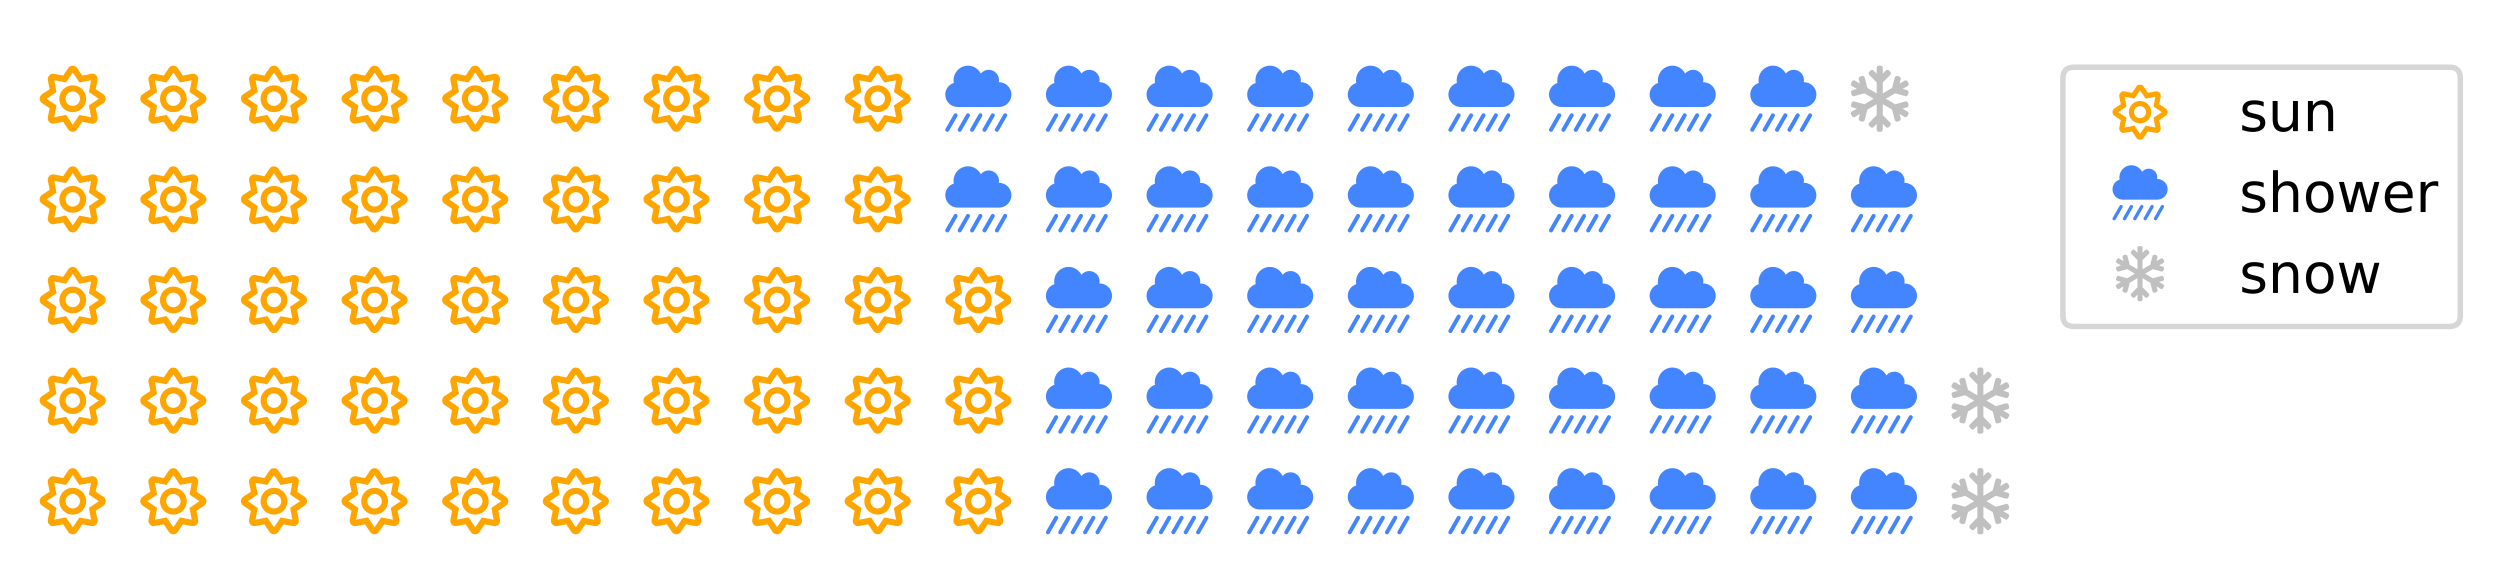 <?xml version="1.0" encoding="utf-8" standalone="no"?>
<!DOCTYPE svg PUBLIC "-//W3C//DTD SVG 1.1//EN"
  "http://www.w3.org/Graphics/SVG/1.1/DTD/svg11.dtd">
<!-- Created with matplotlib (https://matplotlib.org/) -->
<svg height="104.141pt" version="1.1" viewBox="0 0 453.6 104.141" width="453.6pt" xmlns="http://www.w3.org/2000/svg" xmlns:xlink="http://www.w3.org/1999/xlink">
 <defs>
  <style type="text/css">
*{stroke-linecap:butt;stroke-linejoin:round;}
  </style>
 </defs>
 <g id="figure_1">
  <g id="patch_1">
   <path d="M 0 104.141 
L 453.6 104.141 
L 453.6 0 
L 0 0 
z
" style="fill:#ffffff;"/>
  </g>
  <g id="axes_1">
   <g id="text_1">
    <!--  -->
    <defs>
     <path d="M 96.484 44.141 
L 84.766 51.953 
L 87.5 65.828 
C 87.891 68.359 87.109 71.094 85.359 73.047 
C 83.406 74.812 80.672 75.594 78.125 75.203 
L 64.266 72.469 
L 56.453 84.188 
C 53.516 88.484 46.297 88.484 43.359 84.188 
L 35.547 72.469 
L 21.688 75.203 
C 19.141 75.594 16.406 74.812 14.656 72.859 
C 12.703 71.094 11.922 68.359 12.312 65.828 
L 15.047 51.953 
L 3.328 44.141 
C 1.172 42.578 0 40.234 0 37.5 
C 0 34.969 1.172 32.422 3.328 31.062 
L 15.047 23.047 
L 12.312 9.188 
C 11.922 6.641 12.703 3.906 14.656 2.156 
C 16.406 0.203 18.953 -0.594 21.688 0 
L 35.547 2.547 
L 43.359 -9.188 
C 44.922 -11.328 47.266 -12.5 50 -12.5 
C 52.547 -12.5 55.078 -11.328 56.453 -9.188 
L 64.266 2.547 
L 78.125 0 
C 80.859 -0.594 83.406 0.203 85.359 2.156 
C 87.109 3.906 87.891 6.641 87.5 9.188 
L 84.766 23.047 
L 96.484 30.859 
C 98.641 32.422 100 34.969 100 37.5 
C 100 40.234 98.641 42.578 96.484 44.141 
z
M 74.422 27.344 
L 77.734 9.578 
L 59.969 12.891 
L 50 -1.953 
L 39.844 13.094 
L 22.078 9.578 
L 25.391 27.344 
L 10.547 37.5 
L 25.391 47.656 
L 22.078 65.438 
L 39.844 62.109 
L 50 77.156 
L 59.969 62.109 
L 77.734 65.438 
L 74.422 47.656 
L 89.453 37.5 
z
M 50 57.812 
C 38.672 57.812 29.688 48.641 29.688 37.5 
C 29.688 26.172 38.672 17.188 50 17.188 
C 61.141 17.188 70.312 26.172 70.312 37.5 
C 70.312 48.641 61.141 57.812 50 57.812 
z
M 50 26.562 
C 43.953 26.562 39.062 31.453 39.062 37.5 
C 39.062 43.359 43.953 48.438 50 48.438 
C 55.859 48.438 60.938 43.359 60.938 37.5 
C 60.938 31.453 55.859 26.562 50 26.562 
z
" id="FontAwesome5Free-Regular-61829"/>
    </defs>
    <g style="fill:#ffa500;" transform="translate(7.2 95.441)scale(0.12 -0.12)">
     <use xlink:href="#FontAwesome5Free-Regular-61829"/>
    </g>
   </g>
   <g id="text_2">
    <!--  -->
    <g style="fill:#ffa500;" transform="translate(7.2 77.184)scale(0.12 -0.12)">
     <use xlink:href="#FontAwesome5Free-Regular-61829"/>
    </g>
   </g>
   <g id="text_3">
    <!--  -->
    <g style="fill:#ffa500;" transform="translate(7.2 58.927)scale(0.12 -0.12)">
     <use xlink:href="#FontAwesome5Free-Regular-61829"/>
    </g>
   </g>
   <g id="text_4">
    <!--  -->
    <g style="fill:#ffa500;" transform="translate(7.2 40.671)scale(0.12 -0.12)">
     <use xlink:href="#FontAwesome5Free-Regular-61829"/>
    </g>
   </g>
   <g id="text_5">
    <!--  -->
    <g style="fill:#ffa500;" transform="translate(7.2 22.414)scale(0.12 -0.12)">
     <use xlink:href="#FontAwesome5Free-Regular-61829"/>
    </g>
   </g>
   <g id="text_6">
    <!--  -->
    <g style="fill:#ffa500;" transform="translate(25.457 95.441)scale(0.12 -0.12)">
     <use xlink:href="#FontAwesome5Free-Regular-61829"/>
    </g>
   </g>
   <g id="text_7">
    <!--  -->
    <g style="fill:#ffa500;" transform="translate(25.457 77.184)scale(0.12 -0.12)">
     <use xlink:href="#FontAwesome5Free-Regular-61829"/>
    </g>
   </g>
   <g id="text_8">
    <!--  -->
    <g style="fill:#ffa500;" transform="translate(25.457 58.927)scale(0.12 -0.12)">
     <use xlink:href="#FontAwesome5Free-Regular-61829"/>
    </g>
   </g>
   <g id="text_9">
    <!--  -->
    <g style="fill:#ffa500;" transform="translate(25.457 40.671)scale(0.12 -0.12)">
     <use xlink:href="#FontAwesome5Free-Regular-61829"/>
    </g>
   </g>
   <g id="text_10">
    <!--  -->
    <g style="fill:#ffa500;" transform="translate(25.457 22.414)scale(0.12 -0.12)">
     <use xlink:href="#FontAwesome5Free-Regular-61829"/>
    </g>
   </g>
   <g id="text_11">
    <!--  -->
    <g style="fill:#ffa500;" transform="translate(43.713 95.441)scale(0.12 -0.12)">
     <use xlink:href="#FontAwesome5Free-Regular-61829"/>
    </g>
   </g>
   <g id="text_12">
    <!--  -->
    <g style="fill:#ffa500;" transform="translate(43.713 77.184)scale(0.12 -0.12)">
     <use xlink:href="#FontAwesome5Free-Regular-61829"/>
    </g>
   </g>
   <g id="text_13">
    <!--  -->
    <g style="fill:#ffa500;" transform="translate(43.713 58.927)scale(0.12 -0.12)">
     <use xlink:href="#FontAwesome5Free-Regular-61829"/>
    </g>
   </g>
   <g id="text_14">
    <!--  -->
    <g style="fill:#ffa500;" transform="translate(43.713 40.671)scale(0.12 -0.12)">
     <use xlink:href="#FontAwesome5Free-Regular-61829"/>
    </g>
   </g>
   <g id="text_15">
    <!--  -->
    <g style="fill:#ffa500;" transform="translate(43.713 22.414)scale(0.12 -0.12)">
     <use xlink:href="#FontAwesome5Free-Regular-61829"/>
    </g>
   </g>
   <g id="text_16">
    <!--  -->
    <g style="fill:#ffa500;" transform="translate(61.97 95.441)scale(0.12 -0.12)">
     <use xlink:href="#FontAwesome5Free-Regular-61829"/>
    </g>
   </g>
   <g id="text_17">
    <!--  -->
    <g style="fill:#ffa500;" transform="translate(61.97 77.184)scale(0.12 -0.12)">
     <use xlink:href="#FontAwesome5Free-Regular-61829"/>
    </g>
   </g>
   <g id="text_18">
    <!--  -->
    <g style="fill:#ffa500;" transform="translate(61.97 58.927)scale(0.12 -0.12)">
     <use xlink:href="#FontAwesome5Free-Regular-61829"/>
    </g>
   </g>
   <g id="text_19">
    <!--  -->
    <g style="fill:#ffa500;" transform="translate(61.97 40.671)scale(0.12 -0.12)">
     <use xlink:href="#FontAwesome5Free-Regular-61829"/>
    </g>
   </g>
   <g id="text_20">
    <!--  -->
    <g style="fill:#ffa500;" transform="translate(61.97 22.414)scale(0.12 -0.12)">
     <use xlink:href="#FontAwesome5Free-Regular-61829"/>
    </g>
   </g>
   <g id="text_21">
    <!--  -->
    <g style="fill:#ffa500;" transform="translate(80.227 95.441)scale(0.12 -0.12)">
     <use xlink:href="#FontAwesome5Free-Regular-61829"/>
    </g>
   </g>
   <g id="text_22">
    <!--  -->
    <g style="fill:#ffa500;" transform="translate(80.227 77.184)scale(0.12 -0.12)">
     <use xlink:href="#FontAwesome5Free-Regular-61829"/>
    </g>
   </g>
   <g id="text_23">
    <!--  -->
    <g style="fill:#ffa500;" transform="translate(80.227 58.927)scale(0.12 -0.12)">
     <use xlink:href="#FontAwesome5Free-Regular-61829"/>
    </g>
   </g>
   <g id="text_24">
    <!--  -->
    <g style="fill:#ffa500;" transform="translate(80.227 40.671)scale(0.12 -0.12)">
     <use xlink:href="#FontAwesome5Free-Regular-61829"/>
    </g>
   </g>
   <g id="text_25">
    <!--  -->
    <g style="fill:#ffa500;" transform="translate(80.227 22.414)scale(0.12 -0.12)">
     <use xlink:href="#FontAwesome5Free-Regular-61829"/>
    </g>
   </g>
   <g id="text_26">
    <!--  -->
    <g style="fill:#ffa500;" transform="translate(98.484 95.441)scale(0.12 -0.12)">
     <use xlink:href="#FontAwesome5Free-Regular-61829"/>
    </g>
   </g>
   <g id="text_27">
    <!--  -->
    <g style="fill:#ffa500;" transform="translate(98.484 77.184)scale(0.12 -0.12)">
     <use xlink:href="#FontAwesome5Free-Regular-61829"/>
    </g>
   </g>
   <g id="text_28">
    <!--  -->
    <g style="fill:#ffa500;" transform="translate(98.484 58.927)scale(0.12 -0.12)">
     <use xlink:href="#FontAwesome5Free-Regular-61829"/>
    </g>
   </g>
   <g id="text_29">
    <!--  -->
    <g style="fill:#ffa500;" transform="translate(98.484 40.671)scale(0.12 -0.12)">
     <use xlink:href="#FontAwesome5Free-Regular-61829"/>
    </g>
   </g>
   <g id="text_30">
    <!--  -->
    <g style="fill:#ffa500;" transform="translate(98.484 22.414)scale(0.12 -0.12)">
     <use xlink:href="#FontAwesome5Free-Regular-61829"/>
    </g>
   </g>
   <g id="text_31">
    <!--  -->
    <g style="fill:#ffa500;" transform="translate(116.74 95.441)scale(0.12 -0.12)">
     <use xlink:href="#FontAwesome5Free-Regular-61829"/>
    </g>
   </g>
   <g id="text_32">
    <!--  -->
    <g style="fill:#ffa500;" transform="translate(116.74 77.184)scale(0.12 -0.12)">
     <use xlink:href="#FontAwesome5Free-Regular-61829"/>
    </g>
   </g>
   <g id="text_33">
    <!--  -->
    <g style="fill:#ffa500;" transform="translate(116.74 58.927)scale(0.12 -0.12)">
     <use xlink:href="#FontAwesome5Free-Regular-61829"/>
    </g>
   </g>
   <g id="text_34">
    <!--  -->
    <g style="fill:#ffa500;" transform="translate(116.74 40.671)scale(0.12 -0.12)">
     <use xlink:href="#FontAwesome5Free-Regular-61829"/>
    </g>
   </g>
   <g id="text_35">
    <!--  -->
    <g style="fill:#ffa500;" transform="translate(116.74 22.414)scale(0.12 -0.12)">
     <use xlink:href="#FontAwesome5Free-Regular-61829"/>
    </g>
   </g>
   <g id="text_36">
    <!--  -->
    <g style="fill:#ffa500;" transform="translate(134.997 95.441)scale(0.12 -0.12)">
     <use xlink:href="#FontAwesome5Free-Regular-61829"/>
    </g>
   </g>
   <g id="text_37">
    <!--  -->
    <g style="fill:#ffa500;" transform="translate(134.997 77.184)scale(0.12 -0.12)">
     <use xlink:href="#FontAwesome5Free-Regular-61829"/>
    </g>
   </g>
   <g id="text_38">
    <!--  -->
    <g style="fill:#ffa500;" transform="translate(134.997 58.927)scale(0.12 -0.12)">
     <use xlink:href="#FontAwesome5Free-Regular-61829"/>
    </g>
   </g>
   <g id="text_39">
    <!--  -->
    <g style="fill:#ffa500;" transform="translate(134.997 40.671)scale(0.12 -0.12)">
     <use xlink:href="#FontAwesome5Free-Regular-61829"/>
    </g>
   </g>
   <g id="text_40">
    <!--  -->
    <g style="fill:#ffa500;" transform="translate(134.997 22.414)scale(0.12 -0.12)">
     <use xlink:href="#FontAwesome5Free-Regular-61829"/>
    </g>
   </g>
   <g id="text_41">
    <!--  -->
    <g style="fill:#ffa500;" transform="translate(153.254 95.441)scale(0.12 -0.12)">
     <use xlink:href="#FontAwesome5Free-Regular-61829"/>
    </g>
   </g>
   <g id="text_42">
    <!--  -->
    <g style="fill:#ffa500;" transform="translate(153.254 77.184)scale(0.12 -0.12)">
     <use xlink:href="#FontAwesome5Free-Regular-61829"/>
    </g>
   </g>
   <g id="text_43">
    <!--  -->
    <g style="fill:#ffa500;" transform="translate(153.254 58.927)scale(0.12 -0.12)">
     <use xlink:href="#FontAwesome5Free-Regular-61829"/>
    </g>
   </g>
   <g id="text_44">
    <!--  -->
    <g style="fill:#ffa500;" transform="translate(153.254 40.671)scale(0.12 -0.12)">
     <use xlink:href="#FontAwesome5Free-Regular-61829"/>
    </g>
   </g>
   <g id="text_45">
    <!--  -->
    <g style="fill:#ffa500;" transform="translate(153.254 22.414)scale(0.12 -0.12)">
     <use xlink:href="#FontAwesome5Free-Regular-61829"/>
    </g>
   </g>
   <g id="text_46">
    <!--  -->
    <g style="fill:#ffa500;" transform="translate(171.511 95.441)scale(0.12 -0.12)">
     <use xlink:href="#FontAwesome5Free-Regular-61829"/>
    </g>
   </g>
   <g id="text_47">
    <!--  -->
    <g style="fill:#ffa500;" transform="translate(171.511 77.184)scale(0.12 -0.12)">
     <use xlink:href="#FontAwesome5Free-Regular-61829"/>
    </g>
   </g>
   <g id="text_48">
    <!--  -->
    <g style="fill:#ffa500;" transform="translate(171.511 58.927)scale(0.12 -0.12)">
     <use xlink:href="#FontAwesome5Free-Regular-61829"/>
    </g>
   </g>
   <g id="text_49">
    <!--  -->
    <defs>
     <path d="M 35.75 15.047 
C 34.375 16.016 32.422 15.438 31.641 13.875 
L 19.141 -8.016 
C 18.172 -9.375 18.75 -11.328 20.312 -12.109 
C 20.703 -12.5 21.297 -12.5 21.875 -12.5 
C 22.859 -12.5 23.828 -12.109 24.422 -10.938 
L 36.922 10.938 
C 37.891 12.312 37.312 14.266 35.75 15.047 
z
M 54.5 15.047 
C 53.125 16.016 51.172 15.438 50.391 13.875 
L 37.891 -8.016 
C 36.922 -9.375 37.5 -11.328 39.062 -12.109 
C 39.453 -12.5 40.047 -12.5 40.625 -12.5 
C 41.609 -12.5 42.578 -12.109 43.172 -10.938 
L 55.672 10.938 
C 56.641 12.312 56.062 14.266 54.5 15.047 
z
M 17 15.047 
C 15.625 16.016 13.672 15.438 12.891 13.875 
L 0.391 -8.016 
C -0.594 -9.375 0 -11.328 1.562 -12.109 
C 1.953 -12.5 2.547 -12.5 3.125 -12.5 
C 4.109 -12.5 5.078 -12.109 5.672 -10.938 
L 18.172 10.938 
C 19.141 12.312 18.562 14.266 17 15.047 
z
M 92 15.047 
C 90.625 16.016 88.672 15.438 87.891 13.875 
L 75.391 -8.016 
C 74.422 -9.375 75 -11.328 76.562 -12.109 
C 76.953 -12.5 77.547 -12.5 78.125 -12.5 
C 79.109 -12.5 80.078 -12.109 80.672 -10.938 
L 93.172 10.938 
C 94.141 12.312 93.562 14.266 92 15.047 
z
M 73.25 15.047 
C 71.875 16.016 69.922 15.438 69.141 13.875 
L 56.641 -8.016 
C 55.672 -9.375 56.25 -11.328 57.812 -12.109 
C 58.203 -12.5 58.797 -12.5 59.375 -12.5 
C 60.359 -12.5 61.328 -12.109 61.922 -10.938 
L 74.422 10.938 
C 75.391 12.312 74.812 14.266 73.25 15.047 
z
M 81.25 62.5 
C 81.062 62.5 80.859 62.312 80.859 62.312 
C 81.062 63.484 81.25 64.453 81.25 65.625 
C 81.25 74.219 74.219 81.25 65.625 81.25 
C 60.75 81.25 56.453 78.906 53.719 75.594 
C 50 82.625 42.781 87.5 34.375 87.5 
C 22.266 87.5 12.5 77.547 12.5 65.625 
C 12.5 64.062 12.5 62.703 12.891 61.328 
C 5.281 58.984 0 51.953 0 43.75 
C 0 33.406 8.406 25 18.75 25 
L 81.25 25 
C 91.609 25 100 33.406 100 43.75 
C 100 54.109 91.609 62.5 81.25 62.5 
z
" id="FontAwesome5Free-Solid-63296"/>
    </defs>
    <g style="fill:#4384ff;" transform="translate(171.511 40.671)scale(0.12 -0.12)">
     <use xlink:href="#FontAwesome5Free-Solid-63296"/>
    </g>
   </g>
   <g id="text_50">
    <!--  -->
    <g style="fill:#4384ff;" transform="translate(171.511 22.414)scale(0.12 -0.12)">
     <use xlink:href="#FontAwesome5Free-Solid-63296"/>
    </g>
   </g>
   <g id="text_51">
    <!--  -->
    <g style="fill:#4384ff;" transform="translate(189.767 95.441)scale(0.12 -0.12)">
     <use xlink:href="#FontAwesome5Free-Solid-63296"/>
    </g>
   </g>
   <g id="text_52">
    <!--  -->
    <g style="fill:#4384ff;" transform="translate(189.767 77.184)scale(0.12 -0.12)">
     <use xlink:href="#FontAwesome5Free-Solid-63296"/>
    </g>
   </g>
   <g id="text_53">
    <!--  -->
    <g style="fill:#4384ff;" transform="translate(189.767 58.927)scale(0.12 -0.12)">
     <use xlink:href="#FontAwesome5Free-Solid-63296"/>
    </g>
   </g>
   <g id="text_54">
    <!--  -->
    <g style="fill:#4384ff;" transform="translate(189.767 40.671)scale(0.12 -0.12)">
     <use xlink:href="#FontAwesome5Free-Solid-63296"/>
    </g>
   </g>
   <g id="text_55">
    <!--  -->
    <g style="fill:#4384ff;" transform="translate(189.767 22.414)scale(0.12 -0.12)">
     <use xlink:href="#FontAwesome5Free-Solid-63296"/>
    </g>
   </g>
   <g id="text_56">
    <!--  -->
    <g style="fill:#4384ff;" transform="translate(208.024 95.441)scale(0.12 -0.12)">
     <use xlink:href="#FontAwesome5Free-Solid-63296"/>
    </g>
   </g>
   <g id="text_57">
    <!--  -->
    <g style="fill:#4384ff;" transform="translate(208.024 77.184)scale(0.12 -0.12)">
     <use xlink:href="#FontAwesome5Free-Solid-63296"/>
    </g>
   </g>
   <g id="text_58">
    <!--  -->
    <g style="fill:#4384ff;" transform="translate(208.024 58.927)scale(0.12 -0.12)">
     <use xlink:href="#FontAwesome5Free-Solid-63296"/>
    </g>
   </g>
   <g id="text_59">
    <!--  -->
    <g style="fill:#4384ff;" transform="translate(208.024 40.671)scale(0.12 -0.12)">
     <use xlink:href="#FontAwesome5Free-Solid-63296"/>
    </g>
   </g>
   <g id="text_60">
    <!--  -->
    <g style="fill:#4384ff;" transform="translate(208.024 22.414)scale(0.12 -0.12)">
     <use xlink:href="#FontAwesome5Free-Solid-63296"/>
    </g>
   </g>
   <g id="text_61">
    <!--  -->
    <g style="fill:#4384ff;" transform="translate(226.281 95.441)scale(0.12 -0.12)">
     <use xlink:href="#FontAwesome5Free-Solid-63296"/>
    </g>
   </g>
   <g id="text_62">
    <!--  -->
    <g style="fill:#4384ff;" transform="translate(226.281 77.184)scale(0.12 -0.12)">
     <use xlink:href="#FontAwesome5Free-Solid-63296"/>
    </g>
   </g>
   <g id="text_63">
    <!--  -->
    <g style="fill:#4384ff;" transform="translate(226.281 58.927)scale(0.12 -0.12)">
     <use xlink:href="#FontAwesome5Free-Solid-63296"/>
    </g>
   </g>
   <g id="text_64">
    <!--  -->
    <g style="fill:#4384ff;" transform="translate(226.281 40.671)scale(0.12 -0.12)">
     <use xlink:href="#FontAwesome5Free-Solid-63296"/>
    </g>
   </g>
   <g id="text_65">
    <!--  -->
    <g style="fill:#4384ff;" transform="translate(226.281 22.414)scale(0.12 -0.12)">
     <use xlink:href="#FontAwesome5Free-Solid-63296"/>
    </g>
   </g>
   <g id="text_66">
    <!--  -->
    <g style="fill:#4384ff;" transform="translate(244.538 95.441)scale(0.12 -0.12)">
     <use xlink:href="#FontAwesome5Free-Solid-63296"/>
    </g>
   </g>
   <g id="text_67">
    <!--  -->
    <g style="fill:#4384ff;" transform="translate(244.538 77.184)scale(0.12 -0.12)">
     <use xlink:href="#FontAwesome5Free-Solid-63296"/>
    </g>
   </g>
   <g id="text_68">
    <!--  -->
    <g style="fill:#4384ff;" transform="translate(244.538 58.927)scale(0.12 -0.12)">
     <use xlink:href="#FontAwesome5Free-Solid-63296"/>
    </g>
   </g>
   <g id="text_69">
    <!--  -->
    <g style="fill:#4384ff;" transform="translate(244.538 40.671)scale(0.12 -0.12)">
     <use xlink:href="#FontAwesome5Free-Solid-63296"/>
    </g>
   </g>
   <g id="text_70">
    <!--  -->
    <g style="fill:#4384ff;" transform="translate(244.538 22.414)scale(0.12 -0.12)">
     <use xlink:href="#FontAwesome5Free-Solid-63296"/>
    </g>
   </g>
   <g id="text_71">
    <!--  -->
    <g style="fill:#4384ff;" transform="translate(262.794 95.441)scale(0.12 -0.12)">
     <use xlink:href="#FontAwesome5Free-Solid-63296"/>
    </g>
   </g>
   <g id="text_72">
    <!--  -->
    <g style="fill:#4384ff;" transform="translate(262.794 77.184)scale(0.12 -0.12)">
     <use xlink:href="#FontAwesome5Free-Solid-63296"/>
    </g>
   </g>
   <g id="text_73">
    <!--  -->
    <g style="fill:#4384ff;" transform="translate(262.794 58.927)scale(0.12 -0.12)">
     <use xlink:href="#FontAwesome5Free-Solid-63296"/>
    </g>
   </g>
   <g id="text_74">
    <!--  -->
    <g style="fill:#4384ff;" transform="translate(262.794 40.671)scale(0.12 -0.12)">
     <use xlink:href="#FontAwesome5Free-Solid-63296"/>
    </g>
   </g>
   <g id="text_75">
    <!--  -->
    <g style="fill:#4384ff;" transform="translate(262.794 22.414)scale(0.12 -0.12)">
     <use xlink:href="#FontAwesome5Free-Solid-63296"/>
    </g>
   </g>
   <g id="text_76">
    <!--  -->
    <g style="fill:#4384ff;" transform="translate(281.051 95.441)scale(0.12 -0.12)">
     <use xlink:href="#FontAwesome5Free-Solid-63296"/>
    </g>
   </g>
   <g id="text_77">
    <!--  -->
    <g style="fill:#4384ff;" transform="translate(281.051 77.184)scale(0.12 -0.12)">
     <use xlink:href="#FontAwesome5Free-Solid-63296"/>
    </g>
   </g>
   <g id="text_78">
    <!--  -->
    <g style="fill:#4384ff;" transform="translate(281.051 58.927)scale(0.12 -0.12)">
     <use xlink:href="#FontAwesome5Free-Solid-63296"/>
    </g>
   </g>
   <g id="text_79">
    <!--  -->
    <g style="fill:#4384ff;" transform="translate(281.051 40.671)scale(0.12 -0.12)">
     <use xlink:href="#FontAwesome5Free-Solid-63296"/>
    </g>
   </g>
   <g id="text_80">
    <!--  -->
    <g style="fill:#4384ff;" transform="translate(281.051 22.414)scale(0.12 -0.12)">
     <use xlink:href="#FontAwesome5Free-Solid-63296"/>
    </g>
   </g>
   <g id="text_81">
    <!--  -->
    <g style="fill:#4384ff;" transform="translate(299.308 95.441)scale(0.12 -0.12)">
     <use xlink:href="#FontAwesome5Free-Solid-63296"/>
    </g>
   </g>
   <g id="text_82">
    <!--  -->
    <g style="fill:#4384ff;" transform="translate(299.308 77.184)scale(0.12 -0.12)">
     <use xlink:href="#FontAwesome5Free-Solid-63296"/>
    </g>
   </g>
   <g id="text_83">
    <!--  -->
    <g style="fill:#4384ff;" transform="translate(299.308 58.927)scale(0.12 -0.12)">
     <use xlink:href="#FontAwesome5Free-Solid-63296"/>
    </g>
   </g>
   <g id="text_84">
    <!--  -->
    <g style="fill:#4384ff;" transform="translate(299.308 40.671)scale(0.12 -0.12)">
     <use xlink:href="#FontAwesome5Free-Solid-63296"/>
    </g>
   </g>
   <g id="text_85">
    <!--  -->
    <g style="fill:#4384ff;" transform="translate(299.308 22.414)scale(0.12 -0.12)">
     <use xlink:href="#FontAwesome5Free-Solid-63296"/>
    </g>
   </g>
   <g id="text_86">
    <!--  -->
    <g style="fill:#4384ff;" transform="translate(317.565 95.441)scale(0.12 -0.12)">
     <use xlink:href="#FontAwesome5Free-Solid-63296"/>
    </g>
   </g>
   <g id="text_87">
    <!--  -->
    <g style="fill:#4384ff;" transform="translate(317.565 77.184)scale(0.12 -0.12)">
     <use xlink:href="#FontAwesome5Free-Solid-63296"/>
    </g>
   </g>
   <g id="text_88">
    <!--  -->
    <g style="fill:#4384ff;" transform="translate(317.565 58.927)scale(0.12 -0.12)">
     <use xlink:href="#FontAwesome5Free-Solid-63296"/>
    </g>
   </g>
   <g id="text_89">
    <!--  -->
    <g style="fill:#4384ff;" transform="translate(317.565 40.671)scale(0.12 -0.12)">
     <use xlink:href="#FontAwesome5Free-Solid-63296"/>
    </g>
   </g>
   <g id="text_90">
    <!--  -->
    <g style="fill:#4384ff;" transform="translate(317.565 22.414)scale(0.12 -0.12)">
     <use xlink:href="#FontAwesome5Free-Solid-63296"/>
    </g>
   </g>
   <g id="text_91">
    <!--  -->
    <g style="fill:#4384ff;" transform="translate(335.821 95.441)scale(0.12 -0.12)">
     <use xlink:href="#FontAwesome5Free-Solid-63296"/>
    </g>
   </g>
   <g id="text_92">
    <!--  -->
    <g style="fill:#4384ff;" transform="translate(335.821 77.184)scale(0.12 -0.12)">
     <use xlink:href="#FontAwesome5Free-Solid-63296"/>
    </g>
   </g>
   <g id="text_93">
    <!--  -->
    <g style="fill:#4384ff;" transform="translate(335.821 58.927)scale(0.12 -0.12)">
     <use xlink:href="#FontAwesome5Free-Solid-63296"/>
    </g>
   </g>
   <g id="text_94">
    <!--  -->
    <g style="fill:#4384ff;" transform="translate(335.821 40.671)scale(0.12 -0.12)">
     <use xlink:href="#FontAwesome5Free-Solid-63296"/>
    </g>
   </g>
   <g id="text_95">
    <!--  -->
    <defs>
     <path d="M 85.938 17.969 
L 78.125 22.469 
L 84.969 24.422 
C 86.531 24.812 87.5 26.562 87.109 28.125 
L 86.328 31.25 
C 85.75 32.812 84.188 33.797 82.422 33.406 
L 67 29.109 
L 52.938 37.5 
L 67 45.703 
L 82.422 41.406 
C 84.188 41.016 85.75 42 86.328 43.562 
L 87.109 46.688 
C 87.5 48.25 86.531 50 84.969 50.391 
L 78.328 52.344 
L 85.938 56.844 
C 87.312 57.625 87.891 59.578 87.109 61.141 
L 85.547 63.875 
C 84.578 65.234 82.812 65.828 81.25 64.844 
L 73.641 60.359 
L 75.391 67.188 
C 75.781 68.953 74.812 70.516 73.25 71.094 
L 70.312 71.875 
C 68.562 72.266 67 71.297 66.406 69.734 
L 62.312 53.906 
L 48.25 45.516 
L 48.25 62.109 
L 59.766 73.641 
C 60.938 74.812 60.938 76.953 59.766 78.125 
L 57.422 80.281 
C 56.25 81.453 54.297 81.453 53.125 80.281 
L 48.25 75.391 
L 48.25 84.375 
C 48.25 85.938 46.875 87.5 45.312 87.5 
L 42.188 87.5 
C 40.438 87.5 39.062 85.938 39.062 84.375 
L 39.062 75.203 
L 34.188 80.281 
C 33.016 81.453 31.062 81.453 29.891 80.281 
L 27.734 78.125 
C 26.562 76.766 26.562 74.812 27.734 73.641 
L 39.062 62.109 
L 39.062 45.516 
L 25 53.719 
L 20.906 69.531 
C 20.516 71.297 18.75 72.266 17 71.875 
L 14.062 71.094 
C 12.5 70.516 11.531 68.75 11.922 67.188 
L 13.672 60.359 
L 6.062 64.844 
C 4.688 65.828 2.734 65.234 1.953 63.672 
L 0.391 60.938 
C -0.594 59.578 0 57.625 1.375 56.844 
L 9.188 52.344 
L 2.547 50.391 
C 0.781 50 -0.203 48.25 0.203 46.688 
L 1.172 43.562 
C 1.562 42 3.125 41.016 4.891 41.406 
L 20.516 45.703 
L 34.375 37.5 
L 20.516 29.109 
L 4.891 33.406 
C 3.125 33.797 1.562 32.812 1.172 31.25 
L 0.203 28.125 
C -0.203 26.562 0.781 24.812 2.547 24.422 
L 9.188 22.469 
L 1.375 17.969 
C 0 17.188 -0.594 15.234 0.391 13.672 
L 1.953 11.141 
C 2.734 9.578 4.688 8.984 6.062 9.969 
L 13.672 14.453 
L 11.922 7.625 
C 11.531 5.859 12.5 4.297 14.062 3.719 
L 17 2.938 
C 18.75 2.547 20.312 3.516 20.906 5.281 
L 25 21.094 
L 39.062 29.297 
L 39.062 12.703 
L 27.734 1.172 
C 26.562 0 26.562 -1.953 27.734 -3.328 
L 29.891 -5.469 
C 31.062 -6.641 33.016 -6.641 34.188 -5.469 
L 39.062 -0.594 
L 39.062 -9.375 
C 39.062 -11.141 40.438 -12.5 42.188 -12.5 
L 45.125 -12.5 
C 46.875 -12.5 48.25 -11.141 48.25 -9.375 
L 48.25 -0.391 
L 53.125 -5.469 
C 54.297 -6.641 56.25 -6.641 57.422 -5.469 
L 59.578 -3.125 
C 60.75 -1.953 60.75 0 59.578 1.172 
L 48.25 12.703 
L 48.25 29.297 
L 62.312 21.094 
L 66.406 5.281 
C 66.797 3.516 68.562 2.547 70.125 2.938 
L 73.25 3.906 
C 74.812 4.297 75.781 6.062 75.391 7.625 
L 73.641 14.453 
L 81.25 9.969 
C 82.625 8.984 84.578 9.578 85.359 11.141 
L 86.922 13.875 
C 87.891 15.234 87.312 17.188 85.938 17.969 
z
" id="FontAwesome5Free-Regular-62172"/>
    </defs>
    <g style="fill:#c0c0c0;" transform="translate(335.821 22.414)scale(0.12 -0.12)">
     <use xlink:href="#FontAwesome5Free-Regular-62172"/>
    </g>
   </g>
   <g id="text_96">
    <!--  -->
    <g style="fill:#c0c0c0;" transform="translate(354.078 95.441)scale(0.12 -0.12)">
     <use xlink:href="#FontAwesome5Free-Regular-62172"/>
    </g>
   </g>
   <g id="text_97">
    <!--  -->
    <g style="fill:#c0c0c0;" transform="translate(354.078 77.184)scale(0.12 -0.12)">
     <use xlink:href="#FontAwesome5Free-Regular-62172"/>
    </g>
   </g>
   <g id="legend_1">
    <g id="patch_2">
     <path d="M 376.292 59.234 
L 444.4 59.234 
Q 446.4 59.234 446.4 57.234 
L 446.4 14.2 
Q 446.4 12.2 444.4 12.2 
L 376.292 12.2 
Q 374.292 12.2 374.292 14.2 
L 374.292 57.234 
Q 374.292 59.234 376.292 59.234 
z
" style="fill:#ffffff;opacity:0.8;stroke:#cccccc;stroke-linejoin:miter;"/>
    </g>
    <g id="text_98">
     <!--  -->
     <g style="fill:#ffa500;" transform="translate(383.292 24.098)scale(0.1 -0.1)">
      <use xlink:href="#FontAwesome5Free-Regular-61829"/>
     </g>
    </g>
    <g id="text_99">
     <!-- sun -->
     <defs>
      <path d="M 44.281 53.078 
L 44.281 44.578 
Q 40.484 46.531 36.375 47.5 
Q 32.281 48.484 27.875 48.484 
Q 21.188 48.484 17.844 46.438 
Q 14.5 44.391 14.5 40.281 
Q 14.5 37.156 16.891 35.375 
Q 19.281 33.594 26.516 31.984 
L 29.594 31.297 
Q 39.156 29.25 43.188 25.516 
Q 47.219 21.781 47.219 15.094 
Q 47.219 7.469 41.188 3.016 
Q 35.156 -1.422 24.609 -1.422 
Q 20.219 -1.422 15.453 -0.562 
Q 10.688 0.297 5.422 2 
L 5.422 11.281 
Q 10.406 8.688 15.234 7.391 
Q 20.062 6.109 24.812 6.109 
Q 31.156 6.109 34.562 8.281 
Q 37.984 10.453 37.984 14.406 
Q 37.984 18.062 35.516 20.016 
Q 33.062 21.969 24.703 23.781 
L 21.578 24.516 
Q 13.234 26.266 9.516 29.906 
Q 5.812 33.547 5.812 39.891 
Q 5.812 47.609 11.281 51.797 
Q 16.75 56 26.812 56 
Q 31.781 56 36.172 55.266 
Q 40.578 54.547 44.281 53.078 
z
" id="DejaVuSans-115"/>
      <path d="M 8.5 21.578 
L 8.5 54.688 
L 17.484 54.688 
L 17.484 21.922 
Q 17.484 14.156 20.5 10.266 
Q 23.531 6.391 29.594 6.391 
Q 36.859 6.391 41.078 11.031 
Q 45.312 15.672 45.312 23.688 
L 45.312 54.688 
L 54.297 54.688 
L 54.297 0 
L 45.312 0 
L 45.312 8.406 
Q 42.047 3.422 37.719 1 
Q 33.406 -1.422 27.688 -1.422 
Q 18.266 -1.422 13.375 4.438 
Q 8.5 10.297 8.5 21.578 
z
M 31.109 56 
z
" id="DejaVuSans-117"/>
      <path d="M 54.891 33.016 
L 54.891 0 
L 45.906 0 
L 45.906 32.719 
Q 45.906 40.484 42.875 44.328 
Q 39.844 48.188 33.797 48.188 
Q 26.516 48.188 22.312 43.547 
Q 18.109 38.922 18.109 30.906 
L 18.109 0 
L 9.078 0 
L 9.078 54.688 
L 18.109 54.688 
L 18.109 46.188 
Q 21.344 51.125 25.703 53.562 
Q 30.078 56 35.797 56 
Q 45.219 56 50.047 50.172 
Q 54.891 44.344 54.891 33.016 
z
" id="DejaVuSans-110"/>
     </defs>
     <g transform="translate(406.292 23.798)scale(0.1 -0.1)">
      <use xlink:href="#DejaVuSans-115"/>
      <use x="52.1" xlink:href="#DejaVuSans-117"/>
      <use x="115.479" xlink:href="#DejaVuSans-110"/>
     </g>
    </g>
    <g id="text_100">
     <!--  -->
     <g style="fill:#4384ff;" transform="translate(383.292 38.727)scale(0.1 -0.1)">
      <use xlink:href="#FontAwesome5Free-Solid-63296"/>
     </g>
    </g>
    <g id="text_101">
     <!-- shower -->
     <defs>
      <path d="M 54.891 33.016 
L 54.891 0 
L 45.906 0 
L 45.906 32.719 
Q 45.906 40.484 42.875 44.328 
Q 39.844 48.188 33.797 48.188 
Q 26.516 48.188 22.312 43.547 
Q 18.109 38.922 18.109 30.906 
L 18.109 0 
L 9.078 0 
L 9.078 75.984 
L 18.109 75.984 
L 18.109 46.188 
Q 21.344 51.125 25.703 53.562 
Q 30.078 56 35.797 56 
Q 45.219 56 50.047 50.172 
Q 54.891 44.344 54.891 33.016 
z
" id="DejaVuSans-104"/>
      <path d="M 30.609 48.391 
Q 23.391 48.391 19.188 42.75 
Q 14.984 37.109 14.984 27.297 
Q 14.984 17.484 19.156 11.844 
Q 23.344 6.203 30.609 6.203 
Q 37.797 6.203 41.984 11.859 
Q 46.188 17.531 46.188 27.297 
Q 46.188 37.016 41.984 42.703 
Q 37.797 48.391 30.609 48.391 
z
M 30.609 56 
Q 42.328 56 49.016 48.375 
Q 55.719 40.766 55.719 27.297 
Q 55.719 13.875 49.016 6.219 
Q 42.328 -1.422 30.609 -1.422 
Q 18.844 -1.422 12.172 6.219 
Q 5.516 13.875 5.516 27.297 
Q 5.516 40.766 12.172 48.375 
Q 18.844 56 30.609 56 
z
" id="DejaVuSans-111"/>
      <path d="M 4.203 54.688 
L 13.188 54.688 
L 24.422 12.016 
L 35.594 54.688 
L 46.188 54.688 
L 57.422 12.016 
L 68.609 54.688 
L 77.594 54.688 
L 63.281 0 
L 52.688 0 
L 40.922 44.828 
L 29.109 0 
L 18.5 0 
z
" id="DejaVuSans-119"/>
      <path d="M 56.203 29.594 
L 56.203 25.203 
L 14.891 25.203 
Q 15.484 15.922 20.484 11.062 
Q 25.484 6.203 34.422 6.203 
Q 39.594 6.203 44.453 7.469 
Q 49.312 8.734 54.109 11.281 
L 54.109 2.781 
Q 49.266 0.734 44.188 -0.344 
Q 39.109 -1.422 33.891 -1.422 
Q 20.797 -1.422 13.156 6.188 
Q 5.516 13.812 5.516 26.812 
Q 5.516 40.234 12.766 48.109 
Q 20.016 56 32.328 56 
Q 43.359 56 49.781 48.891 
Q 56.203 41.797 56.203 29.594 
z
M 47.219 32.234 
Q 47.125 39.594 43.094 43.984 
Q 39.062 48.391 32.422 48.391 
Q 24.906 48.391 20.391 44.141 
Q 15.875 39.891 15.188 32.172 
z
" id="DejaVuSans-101"/>
      <path d="M 41.109 46.297 
Q 39.594 47.172 37.812 47.578 
Q 36.031 48 33.891 48 
Q 26.266 48 22.188 43.047 
Q 18.109 38.094 18.109 28.812 
L 18.109 0 
L 9.078 0 
L 9.078 54.688 
L 18.109 54.688 
L 18.109 46.188 
Q 20.953 51.172 25.484 53.578 
Q 30.031 56 36.531 56 
Q 37.453 56 38.578 55.875 
Q 39.703 55.766 41.062 55.516 
z
" id="DejaVuSans-114"/>
     </defs>
     <g transform="translate(406.292 38.477)scale(0.1 -0.1)">
      <use xlink:href="#DejaVuSans-115"/>
      <use x="52.1" xlink:href="#DejaVuSans-104"/>
      <use x="115.479" xlink:href="#DejaVuSans-111"/>
      <use x="176.66" xlink:href="#DejaVuSans-119"/>
      <use x="258.447" xlink:href="#DejaVuSans-101"/>
      <use x="319.971" xlink:href="#DejaVuSans-114"/>
     </g>
    </g>
    <g id="text_102">
     <!--  -->
     <g style="fill:#c0c0c0;" transform="translate(383.917 53.405)scale(0.1 -0.1)">
      <use xlink:href="#FontAwesome5Free-Regular-62172"/>
     </g>
    </g>
    <g id="text_103">
     <!-- snow -->
     <g transform="translate(406.292 53.155)scale(0.1 -0.1)">
      <use xlink:href="#DejaVuSans-115"/>
      <use x="52.1" xlink:href="#DejaVuSans-110"/>
      <use x="115.479" xlink:href="#DejaVuSans-111"/>
      <use x="176.66" xlink:href="#DejaVuSans-119"/>
     </g>
    </g>
   </g>
  </g>
 </g>
</svg>
